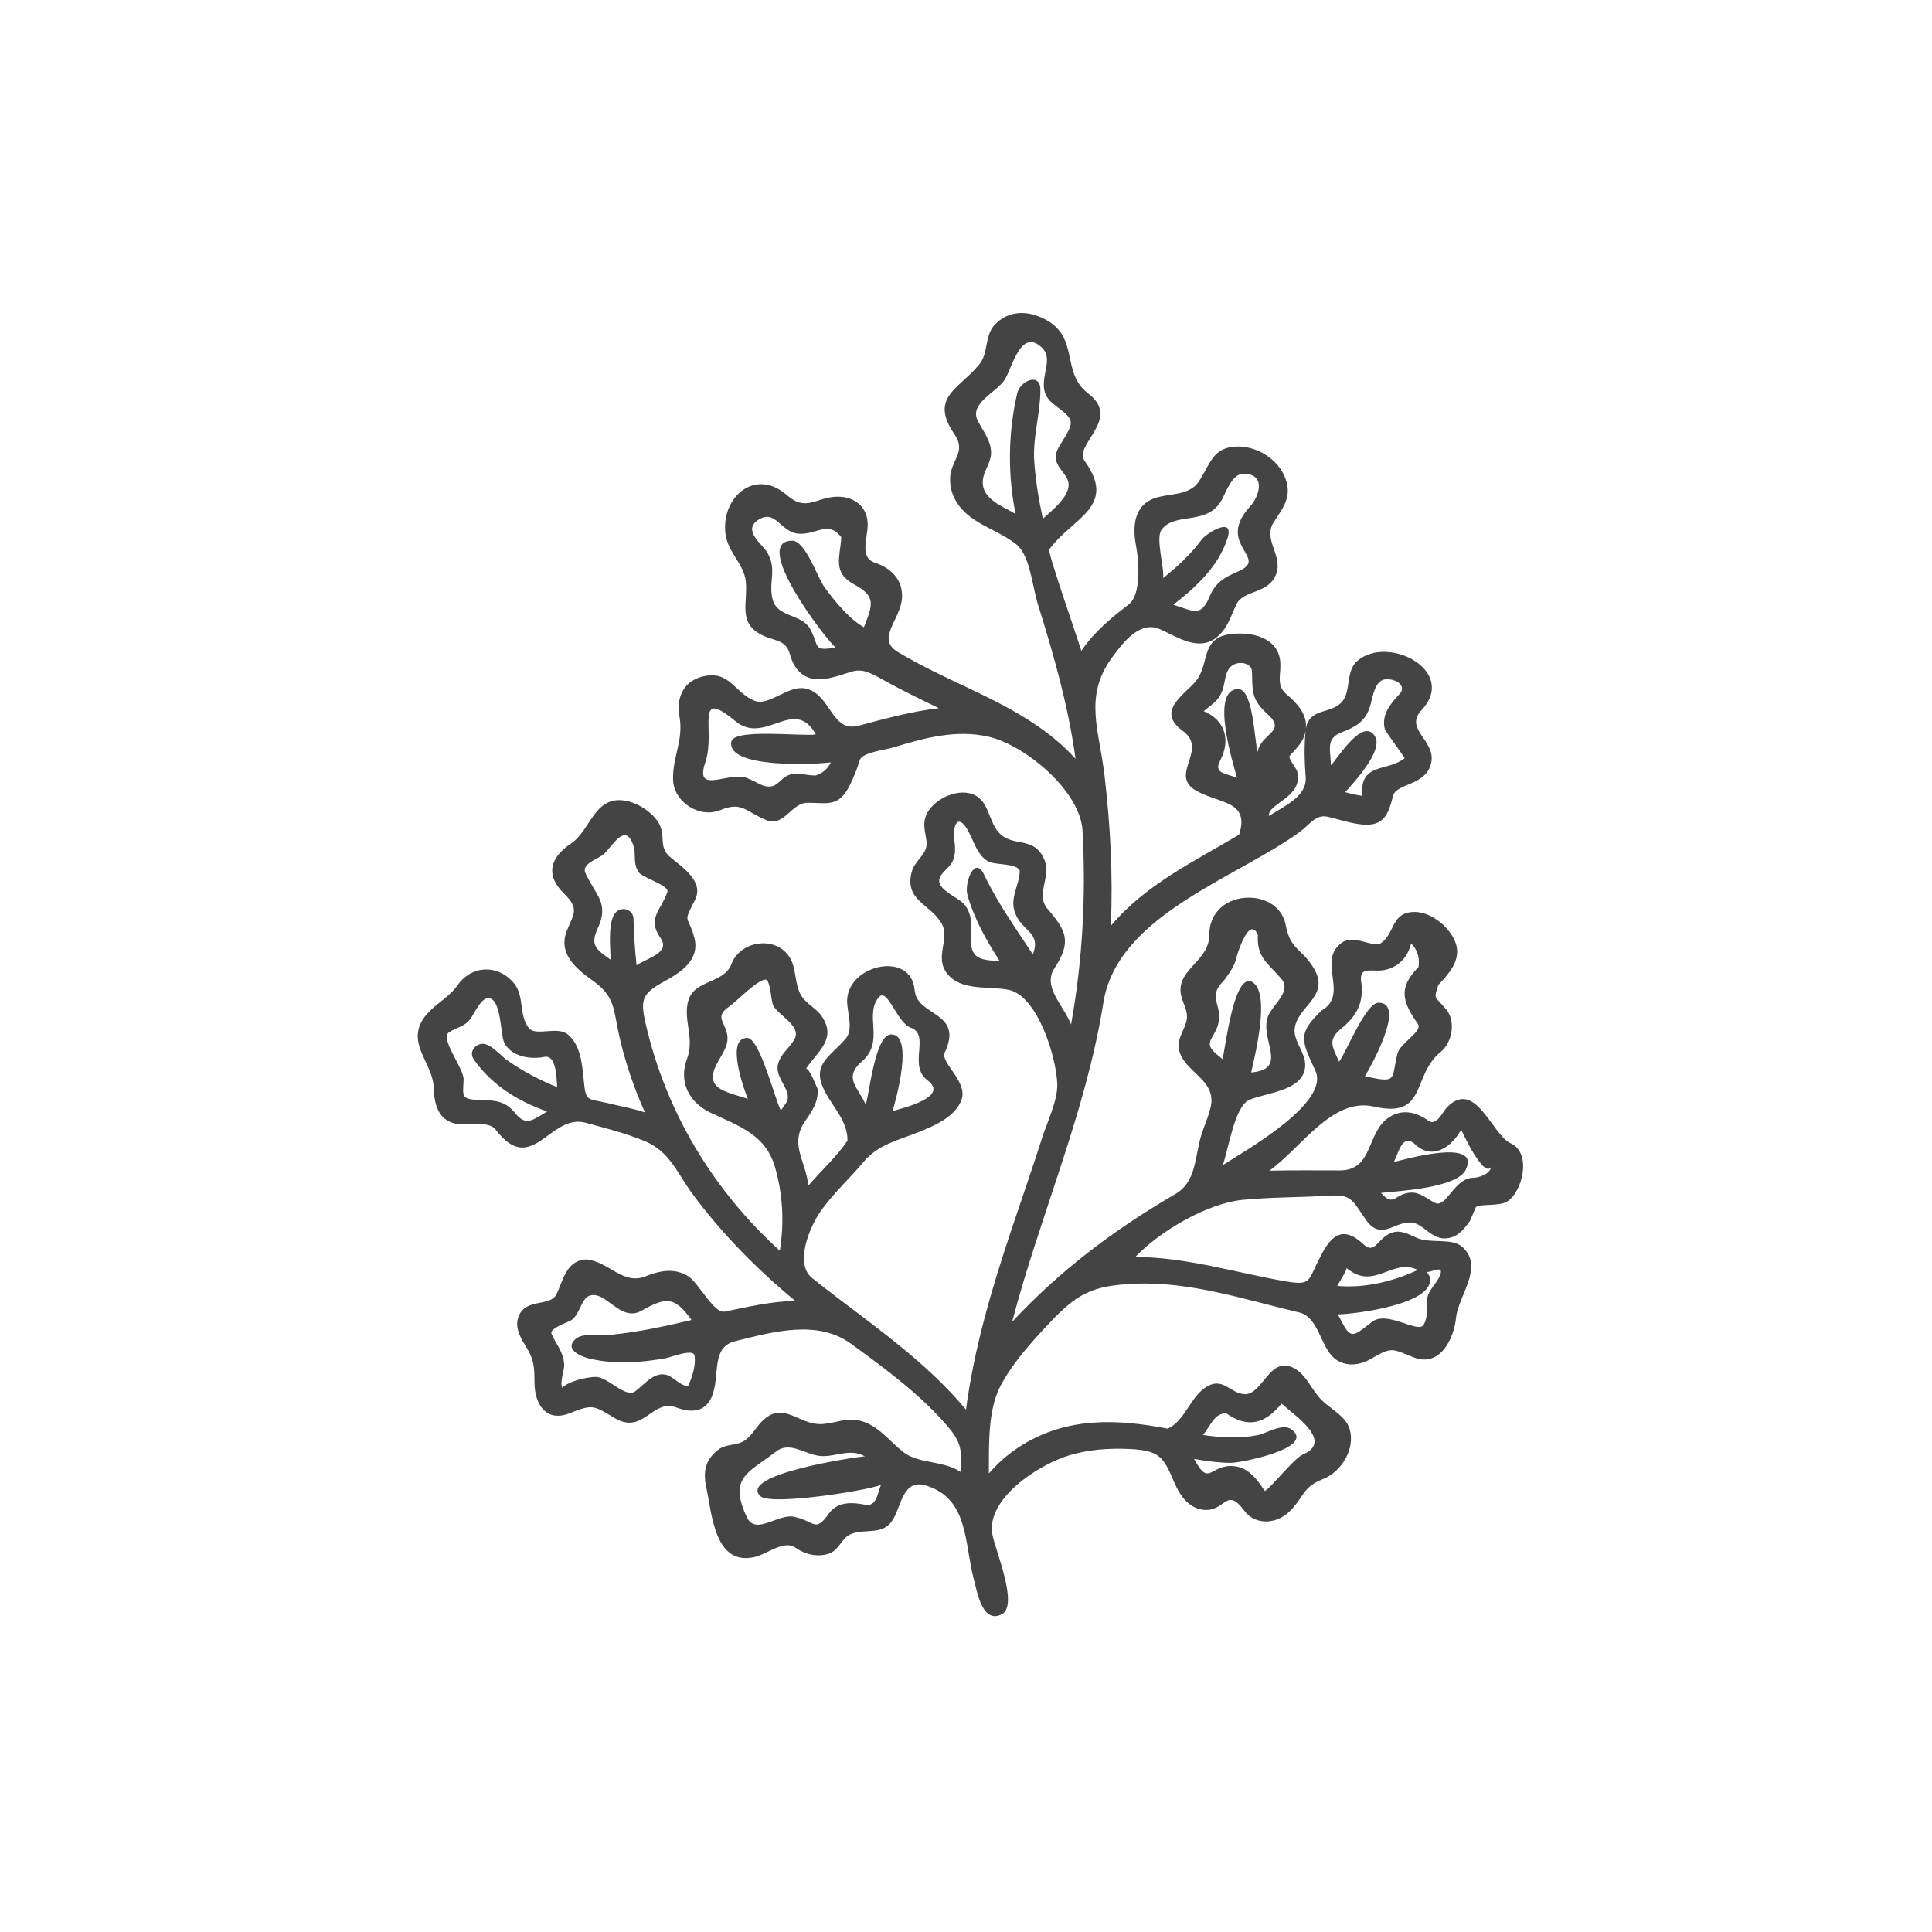 <?xml version="1.0" encoding="utf-8"?>
<!-- Generator: Adobe Illustrator 16.0.0, SVG Export Plug-In . SVG Version: 6.00 Build 0)  -->
<!DOCTYPE svg PUBLIC "-//W3C//DTD SVG 1.1//EN" "http://www.w3.org/Graphics/SVG/1.1/DTD/svg11.dtd">
<svg version="1.1" id="Layer_1" xmlns="http://www.w3.org/2000/svg" xmlns:xlink="http://www.w3.org/1999/xlink" x="0px" y="0px"
	 width="72px" height="72px" viewBox="0 0 72 72" enable-background="new 0 0 72 72" xml:space="preserve">
<path fill="#444444" d="M56.294,42.605c-0.682-0.304-1.302-2.406-2.354-1.354c-0.196,0.194-0.396,0.743-0.725,0.505
	c-0.438-0.321-0.963-0.431-1.439-0.124c-0.87,0.56-0.578,1.986-1.846,1.986c-0.864,0-1.754-0.01-2.625,0.009
	c1.189-0.841,2.335-2.742,3.896-2.389c2.004,0.462,1.392-1.146,2.488-2.035c0.438-0.355,0.579-1.16,0.191-1.605
	c-0.445-0.514-0.443-0.348-0.279-0.892c0.365-0.385,0.818-0.874,0.677-1.458c-0.152-0.625-0.906-1.262-1.554-1.262
	c-0.874,0-0.725,0.759-1.233,1.143c-0.306,0.231-1.012-0.327-1.474-0.005c-0.974,0.679,0.293,1.927-0.769,2.537
	c-0.889,0.854-0.759,1.102-0.229,2.238c0.557,1.194-2.554,2.947-3.45,3.522c0.209-0.574,0.438-2.192,0.988-2.432
	c0.637-0.276,2.072-0.331,2.084-1.295c0.006-0.482-0.434-0.889-0.394-1.341c0.076-0.849,1.33-1.199,0.73-2.241
	c-0.438-0.762-0.884-0.694-1.059-1.624c-0.145-0.798-0.942-1.133-1.679-1.009c-0.69,0.116-1.175,0.637-1.171,1.352
	c0.004,0.956-1.124,1.259-1.073,2.113c0.024,0.408,0.328,0.708,0.215,1.135c-0.087,0.327-0.346,0.649-0.279,1.01
	c0.146,0.794,1.19,1.062,1.215,1.887c0.026,0.353-0.293,1.025-0.389,1.363c-0.241,0.851-0.184,1.71-0.963,2.164
	c-2.268,1.32-4.279,2.831-6.076,4.76c1.045-3.977,2.743-7.788,3.396-11.865c0.499-3.298,4.983-4.672,7.346-6.41
	c0.336-0.247,0.577-0.652,1.018-0.55c0.372,0.087,0.734,0.208,1.112,0.267c0.92,0.145,1.124-0.241,1.326-1.045
	c0.122-0.488,1.248-0.362,1.424-1.249c0.162-0.816-1.022-1.244-0.369-1.938c1.37-1.462-1.218-2.823-2.376-1.853
	c-0.502,0.421-0.185,1.234-0.676,1.626c-0.444,0.355-1.123,0.17-1.256,0.913c0.07-0.537-0.341-0.966-0.713-1.281
	c-0.393-0.325-0.215-0.708-0.234-1.149c-0.037-0.988-1.103-1.208-1.903-1.092c-1.082,0.166-0.727,1.115-1.249,1.748
	c-0.431,0.522-1.501,1.113-0.488,1.851c0.988,0.72-0.57,1.654,0.536,2.25c0.875,0.474,1.968,0.367,1.566,1.621
	c-1.678,0.997-3.507,1.872-4.781,3.399c0.084-1.883-0.018-3.771-0.239-5.642c-0.195-1.651-0.773-2.897,0.269-4.338
	c0.428-0.591,1.054-1.411,1.806-1.076c0.617,0.275,1.405,0.823,2.065,0.336c0.444-0.336,0.553-0.787,0.78-1.263
	c0.262-0.555,1.218-0.373,1.488-1.15c0.237-0.681-0.497-1.266-0.11-1.892c0.293-0.474,0.658-0.873,0.497-1.494
	c-0.202-0.787-1.018-1.346-1.813-1.346c-0.967,0-1.035,0.679-1.475,1.32c-0.356,0.52-1.112,0.42-1.641,0.607
	c-0.774,0.275-0.819,1.069-0.688,1.767c0.103,0.529,0.214,1.817-0.275,2.193c-0.653,0.502-1.303,1.035-1.763,1.73
	c-0.096-0.348-1.281-3.727-1.196-3.783c0.867-1.188,2.552-1.583,1.319-3.295c-0.433-0.605,1.393-1.557,0.136-2.514
	c-1.055-0.803-0.285-2.119-1.67-2.796c-0.613-0.299-1.286-0.306-1.795,0.211c-0.416,0.421-0.244,1.066-0.59,1.49
	c-0.767,0.943-1.879,1.224-0.933,2.611c0.468,0.687-0.158,0.97-0.162,1.665c-0.007,0.723,0.429,1.234,1.017,1.594
	c0.475,0.291,1.004,0.494,1.445,0.84c0.518,0.407,0.609,1.596,0.803,2.215c0.597,1.913,1.137,3.792,1.41,5.783
	c-1.074-1.193-2.534-1.947-3.965-2.624c-0.901-0.426-1.805-0.846-2.661-1.359c-0.833-0.499,0.135-1.219,0.161-2.049
	c0.021-0.671-0.432-1.084-1.015-1.278c-0.562-0.19-0.285-0.86-0.266-1.376c0.025-0.661-0.458-1.083-1.103-1.083
	c-0.828,0-1.163,0.589-1.908-0.058c-1.185-1.041-2.475,0.085-2.286,1.466c0.09,0.657,0.684,1.111,0.753,1.739
	c0.089,0.811-0.324,1.579,0.65,2.032c0.448,0.208,0.846,0.154,0.994,0.689c0.197,0.726,0.685,1.063,1.445,0.898
	c1.071-0.232,0.993-0.526,1.981,0.032c0.693,0.391,1.411,0.737,2.126,1.084c-1.011,0.118-2.006,0.391-2.988,0.652
	c-0.997,0.266-1.014-1.076-1.891-1.362c-0.712-0.232-1.431,0.682-2.02,0.422c-0.715-0.307-0.898-1.101-1.838-0.908
	c-0.761,0.155-1.062,0.779-0.93,1.505c0.161,0.883-0.262,1.505-0.238,2.351c0.024,0.841,0.983,1.457,1.759,1.139
	c0.83-0.341,0.953,0.071,1.732,0.378c0.645,0.254,0.921-0.651,1.513-0.651c0.787,0,1.182,0.178,1.604-0.699
	c0.136-0.282,0.26-0.586,0.348-0.887c0.084-0.292,0.929-0.379,1.241-0.474c1.162-0.354,2.346-0.682,3.563-0.402
	c1.362,0.313,3.418,2.022,3.499,3.496c0.134,2.415,0.002,4.846-0.427,7.228c-0.283-0.727-1.08-1.404-0.616-2.101
	c0.637-0.973,0.452-1.383-0.254-2.199c-0.471-0.544,0.151-1.209-0.129-1.853c-0.393-0.902-1.179-0.424-1.697-1.004
	c-0.421-0.471-0.352-1.294-1.097-1.463c-0.652-0.148-1.619,0.386-1.673,1.093c-0.02,0.26,0.067,0.503,0.082,0.76
	c0.025,0.42-0.434,0.659-0.545,1.049c-0.314,1.095,0.692,1.224,1.105,1.955c0.328,0.58-0.286,1.245,0.21,1.87
	c0.53,0.667,1.567,0.448,2.297,0.603c1.064,0.226,1.77,2.488,1.803,3.509c0.021,0.612-0.381,1.424-0.565,2.007
	c-0.36,1.129-0.751,2.248-1.127,3.372c-0.739,2.209-1.404,4.441-1.71,6.757c-1.123-1.354-2.516-2.446-3.909-3.504
	c-0.611-0.464-1.226-0.924-1.825-1.402c-0.665-0.532-0.1-1.918,0.358-2.547c0.466-0.64,1.053-1.178,1.562-1.783
	c0.552-0.657,1.278-0.798,2.056-1.112c0.582-0.234,1.358-0.561,1.592-1.203c0.247-0.669-0.799-1.396-0.628-1.752
	c0.73-1.553-1.034-1.328-1.119-2.334c-0.119-1.453-2.415-0.978-2.514,0.328c-0.034,0.438,0.262,1.104-0.055,1.479
	c-0.584,0.692-1.329,0.961-0.758,2.004c0.314,0.592,0.831,1.086,0.825,1.8c-0.417,0.614-0.977,1.111-1.456,1.674
	c-0.117-0.979-0.727-1.554-0.1-2.437c0.253-0.355,0.493-0.732,0.437-1.19c0.009,0.071-0.346-0.897-0.445-0.699
	c0.401-0.643,1.198-1.114,0.6-1.991c-0.203-0.298-0.55-0.438-0.744-0.739c-0.296-0.458-0.164-1.069-0.49-1.514
	c-0.55-0.751-1.809-0.532-2.125,0.309c-0.278,0.74-1.361,0.58-1.601,1.341c-0.229,0.728,0.243,1.394-0.06,2.205
	c-0.315,0.854,0.078,1.618,0.878,1.998c1.106,0.52,2.061,0.822,2.411,2.052c0.289,1.013,0.34,2.054,0.173,3.092
	c-2.49-2.257-4.25-5.184-5.001-8.464c-0.208-0.91-0.128-1.123,0.706-1.579c0.625-0.34,1.332-0.806,1.105-1.637
	c-0.238-0.875-0.441-0.468,0.028-1.389c0.357-0.703-0.495-1.233-0.938-1.612c-0.44-0.375-0.126-0.806-0.432-1.288
	c-0.335-0.53-1.239-1.027-1.867-0.737c-0.614,0.283-0.803,1.147-1.393,1.54c-0.771,0.513-0.952,1.18-0.255,1.851
	c0.602,0.591,0.354,0.767,0.105,1.404c-0.33,0.844,0.362,1.415,0.972,1.847c0.841,0.599,0.762,1.063,0.983,2.048
	c0.221,0.983,0.547,1.942,0.959,2.862c-0.472-0.158-0.958-0.237-1.439-0.358c-0.689-0.154-0.761-0.052-0.831-0.746
	c-0.062-0.592-0.099-1.401-0.609-1.807c-0.391-0.31-1.186,0.076-1.438-0.224c-0.395-0.469-0.157-1.201-0.571-1.689
	c-0.594-0.7-1.564-0.669-2.093,0.084c-0.38,0.54-1.056,0.803-1.353,1.376c-0.461,0.888,0.44,1.577,0.464,2.449
	c0.019,0.653,0.185,1.267,0.941,1.356c0.365,0.043,1.115-0.135,1.367,0.202c1.356,1.784,2.018-0.618,3.351-0.258
	c0.745,0.202,1.499,0.391,2.213,0.688c0.919,0.381,1.19,1.173,1.76,1.948c1.097,1.493,2.417,2.823,3.841,4.005
	c-0.896,0.014-1.753,0.22-2.625,0.398c-0.409,0.083-0.969-1.065-1.361-1.316c-0.507-0.324-1.076-0.211-1.603,0.004
	c-0.823,0.326-1.343-0.53-2.165-0.631c-0.766,0-0.892,0.765-1.138,1.285c-0.243,0.514-1.229,0.111-1.446,0.926
	c-0.104,0.396,0.14,0.772,0.334,1.09c0.301,0.495,0.276,0.796,0.288,1.332c0.018,0.795,0.451,1.429,1.288,1.103
	c0.881-0.344,0.895-0.31,1.688,0.169c1.088,0.656,1.405-0.743,2.321-0.385c0.585,0.218,1.115,0.159,1.342-0.494
	c0.267-0.767-0.053-1.759,0.84-1.981c1.43-0.356,3.08-0.816,4.33,0.106c0.89,0.652,1.785,1.305,2.599,2.052
	c0.339,0.312,0.663,0.639,0.962,0.987c0.56,0.649,0.54,0.898,0.522,1.736c-0.641-0.441-1.574-0.306-2.133-0.737
	c-0.545-0.42-0.95-1.024-1.658-1.188c-0.532-0.123-0.945,0.134-1.46,0.134c-0.839,0-1.404-0.909-2.201-0.067
	c-0.219,0.231-0.379,0.56-0.67,0.716c-0.301,0.161-0.635,0.086-0.92,0.304c-0.508,0.389-0.572,0.839-0.446,1.424
	c0.208,0.966,0.306,2.949,1.828,2.569c0.453-0.112,1.058-0.641,1.496-0.338c0.357,0.247,0.774,0.348,1.197,0.236
	c0.439-0.122,0.5-0.612,0.889-0.755c0.569-0.209,1.201,0.084,1.565-0.569c0.308-0.551,0.374-1.486,1.216-1.229
	c1.597,0.49,1.418,2.168,1.777,3.498c0.117,0.435,0.312,1.671,1.039,1.298c0.645-0.33-0.248-2.402-0.35-2.981
	c-0.232-1.333,1.716-2.586,2.841-2.934c0.738-0.229,1.514-0.279,2.282-0.244c1.091,0.06,1.246,0.27,1.654,1.238
	c0.202,0.479,0.535,0.977,1.104,1.029c0.808,0.076,0.824-0.882,1.505,0.027c0.418,0.574,1.224,0.5,1.69,0.033
	c0.581-0.578,0.457-0.893,1.262-1.213c0.674-0.268,1.192-1.121,0.98-1.85c-0.167-0.563-0.851-0.795-1.191-1.254
	c-0.291-0.35-0.469-0.807-0.896-1.028c-0.894-0.464-1.153,0.974-1.806,0.974c-0.572,0-0.83-0.718-1.525-0.218
	c-0.546,0.392-0.742,1.224-1.366,1.504c-1.875-0.362-3.712-0.437-5.405,0.599c-0.473,0.289-0.898,0.65-1.259,1.071
	c0.007-1.013-0.049-2.354,0.436-3.268c0.446-0.841,1.11-1.578,1.756-2.27c1.083-1.158,1.629-1.464,3.248-1.533
	c2.078-0.089,4.123,0.599,6.127,1.071c0.722,0.171,0.787,1.276,1.314,1.713c0.406,0.329,0.94,0.262,1.367,0.012
	c0.784-0.462,0.775-0.368,1.582-0.052c0.979,0.385,1.501-0.685,1.582-1.476c0.078-0.816,1.051-1.876,0.249-2.626
	c-0.4-0.375-1.197-0.12-1.718-0.354c-0.333-0.149-0.651-0.337-1.021-0.149c-0.477,0.242-0.548,0.795-0.995,0.36
	c-0.752-0.684-1.198-0.289-1.607,0.563c-0.43,0.802-0.275,1.02-1.252,0.851c-1.854-0.321-3.722-0.908-5.611-0.91
	c0.924-0.969,2.689-2.006,4.021-2.131c1.048-0.1,2.1-0.087,3.149-0.152c0.896-0.056,0.896,0.135,1.411,0.878
	c0.563,0.813,1.029,0.117,1.657,0.117c0.466,0,0.753,0.596,1.285,0.596c0.453,0,0.707-0.313,0.948-0.65
	c0.007-0.01,0.22-0.514,0.223-0.517c0.173-0.134,0.864-0.021,1.162-0.206C56.748,44.419,57.092,42.954,56.294,42.605
	C55.889,42.425,56.629,42.752,56.294,42.605z M50,38.318c0.568-0.459,0.83-0.968,0.73-1.715c-0.063-0.462,0.149-0.446,0.578-0.432
	c0.629,0.02,1.137-0.385,1.278-1.012c0.274,0.261,0.325,0.616,0.276,0.882c-0.769,0.772-0.597,1.302-0.021,2.117
	c0.195,0.276-0.661,0.711-0.76,1.103c-0.246,0.971,0.03,1.125-1.215,0.847c0.205-0.327,1.559-2.741,0.508-2.741
	c-0.47,0-1.188,1.812-1.468,2.198C49.646,39,49.466,38.752,50,38.318C50.244,38.121,49.626,38.622,50,38.318z M50.023,27.28
	c0.473-0.176,0.833-0.385,1.011-0.881c0.106-0.294,0.147-0.859,0.453-1.039c0.284-0.168,1.042,0.121,0.655,0.521
	c-0.333,0.354-0.667,0.767-0.534,1.288c0.027,0.109,0.761,1.068,0.736,1.088c-0.64,0.52-1.685,0.141-1.575,1.403
	c-0.215-0.032-0.427-0.078-0.636-0.138c0.307-0.345,1.452-1.564,1.101-2.093c-0.449-0.703-1.373,0.82-1.635,1.089
	C49.591,27.936,49.385,27.517,50.023,27.28C50.211,27.21,49.635,27.424,50.023,27.28z M48.339,28.738
	c-0.028-0.104-0.34-0.493-0.284-0.559c0.267-0.313,0.524-0.511,0.604-0.949c-0.062,0.558-0.043,1.172,0,1.731
	c0.056,0.721-0.8,1.075-1.364,1.447C47.208,29.951,48.605,29.714,48.339,28.738C48.284,28.538,48.557,29.535,48.339,28.738z
	 M46.148,25.68c-1.078,0-0.175,2.816-0.049,3.309c-0.411-0.176-0.895-0.152-0.621-0.656c0.383-0.743,0.195-1.491-0.619-1.831
	c0.394-0.326,0.632-0.43,0.754-0.976c0.064-0.292,0.08-0.633,0.398-0.774c0.234-0.104,0.639-0.033,0.647,0.282
	c0.021,0.761-0.023,1.032,0.589,1.589c0.724,0.653-0.274,0.714-0.378,1.4C46.746,27.584,46.703,25.68,46.148,25.68z M43.284,19.748
	c0.508-0.707,1.751-0.106,2.284-1.186c0.139-0.281,0.373-0.906,0.772-0.906c0.845,0,0.608,0.825,0.24,1.225
	c-0.297,0.324-0.552,0.75-0.411,1.211c0.188,0.605,0.735,0.871-0.033,1.206c-0.506,0.22-0.832,0.396-1.06,0.938
	c-0.323,0.771-0.597,0.539-1.349,0.3c0.842-0.655,1.665-1.41,2.01-2.452c0.298-0.887-0.778-0.216-0.963,0.034
	c-0.401,0.544-0.901,1.004-1.428,1.425C43.398,21.163,43.059,20.058,43.284,19.748C43.398,19.589,43.227,19.827,43.284,19.748z
	 M38.543,17.187c-0.061-0.887,0.225-1.754,0.229-2.639c0.012-0.7-0.758-0.352-0.863,0.105c-0.34,1.459-0.362,3.035-0.061,4.501
	c-0.477-0.292-1.279-0.551-1.221-1.248c0.029-0.349,0.275-0.617,0.304-0.964c0.037-0.474-0.286-0.86-0.489-1.255
	c-0.348-0.676,0.737-1.066,1.026-1.578c0.271-0.48,0.597-1.891,1.364-1.149c0.562,0.542-0.423,1.441,0.437,2.104
	c0.823,0.635,0.799,0.598,0.21,1.565c-0.456,0.748,0.409,0.95,0.341,1.502c-0.057,0.456-0.636,0.912-0.956,1.2
	C38.71,18.625,38.594,17.909,38.543,17.187C38.512,16.731,38.59,17.852,38.543,17.187z M32.196,23.374
	c-0.52-0.284-1.084-0.956-1.472-1.495c-0.26-0.361-0.711-1.729-1.199-1.729c-1.568,0,1.235,3.662,1.618,3.983
	c-0.881,0.146-0.59-0.044-0.957-0.703c-0.301-0.542-1.185-0.427-1.378-1.045c-0.208-0.667,0.195-1.158-0.247-1.85
	c-0.243-0.321-0.875-0.8-0.293-1.167c0.642-0.404,0.815,0.462,1.488,0.521c0.65,0.054,1.123-0.511,1.596,0.134
	c-0.039,0.721-0.341,1.313,0.464,1.747C32.649,22.218,32.535,22.511,32.196,23.374z M30.399,28.9c-0.579,0-0.853-0.266-1.356,0.235
	c-0.412,0.411-0.782,0.008-1.229-0.148c-0.678-0.237-1.949,0.645-1.528-0.579c0.401-1.17-0.445-2.83,1.125-1.529
	c1.102,0.913,2.192-0.953,2.992,0.491c-0.542,0.08-3.058-0.233-3.15,0.27c-0.178,1.008,3.111,0.85,3.71,0.771
	C30.843,28.656,30.656,28.819,30.399,28.9z M38.491,35.567c-0.636-0.966-1.314-1.917-1.813-2.965
	c-0.356-0.753-0.747,0.314-0.626,0.746c0.249,0.891,0.708,1.701,1.207,2.473c-0.743-0.047-1.118-0.085-1.074-0.927
	c0.027-0.456,0.039-0.936-0.33-1.271c-0.193-0.176-0.83-0.452-0.853-0.771c-0.021-0.284,0.372-0.498,0.487-0.727
	c0.135-0.268,0.11-0.562,0.075-0.848c-0.06-0.504,0.122-0.987,0.493-0.353c0.229,0.393,0.368,1.001,0.821,1.2
	c0.253,0.111,1.145,0.055,1.125,0.372c-0.034,0.549-0.388,0.977-0.168,1.543C38.096,34.714,38.811,34.746,38.491,35.567z
	 M32.119,39.557c0.865-0.752,0.082-1.691,0.618-2.378c0.336-0.431,0.67,0.928,1.211,1.123c0.732,0.264-0.12,1.411,0.615,1.954
	c0.84,0.631-0.931,1.04-1.3,1.151c0.121-0.398,0.806-2.857-0.049-2.857c-0.608,0-0.814,2.223-0.951,2.615
	C31.975,40.512,31.417,40.169,32.119,39.557C32.558,39.175,31.565,40.04,32.119,39.557z M23.609,34.247
	c-0.005-0.327-0.377-0.477-0.62-0.282c-0.367,0.294-0.236,1.391-0.234,1.799c-0.517-0.371-0.78-0.528-0.481-1.16
	c0.447-0.959-0.086-1.245-0.458-2.071c-0.154-0.342,0.452-0.514,0.661-0.68c0.305-0.243,0.825-1.28,1.129-0.334
	c0.112,0.349-0.035,0.667,0.208,1.002c0.131,0.181,1.132,0.483,1.058,0.712c-0.225,0.688-0.775,0.986-0.256,1.726
	c0.389,0.552-0.517,0.752-0.893,1.014C23.662,35.399,23.622,34.823,23.609,34.247C23.605,34.006,23.621,34.808,23.609,34.247z
	 M17.659,39.484c0.661,0.953,1.653,1.558,2.73,1.938c-0.595,0.355-0.795,0.555-1.219,0.028c-0.359-0.445-0.8-0.448-1.317-0.46
	c-0.683-0.017-0.603-0.143-0.575-0.75c0.02-0.42-0.892-1.529-0.554-1.761c0.312-0.214,0.562-0.19,0.808-0.513
	c0.137-0.18,0.386-0.769,0.663-0.769c0.49,0,0.454,1.356,0.592,1.651c0.254,0.533,0.98,0.642,1.498,0.539
	c0.46-0.1,0.457,0.848,0.479,1.129c-0.66-0.268-1.293-0.602-1.875-1.013c-0.235-0.166-0.586-0.603-0.902-0.603
	C17.71,38.902,17.461,39.205,17.659,39.484C18.421,40.582,17.579,39.371,17.659,39.484z M29.285,41.119
	c-0.062,0.088-0.124,0.177-0.185,0.265c-0.236-0.456-0.788-2.704-1.254-2.704c-0.822,0-0.111,1.936,0.025,2.279
	c-0.309-0.144-1.13-0.251-1.272-0.648c-0.188-0.532,0.526-1.067,0.514-1.617c-0.013-0.584-0.542-0.768,0.058-1.181
	c0.281-0.193,1.055-1.008,1.363-1.008c0.174,0,0.207,0.83,0.279,0.966c0.208,0.383,1.078,0.766,0.789,1.27
	c-0.194,0.336-0.525,0.54-0.613,0.939C28.871,40.214,29.589,40.666,29.285,41.119z M25.634,51.673
	c-0.281-0.072-0.391-0.209-0.621-0.354c-0.538-0.342-0.968,0.254-1.335,0.528c-0.369,0.275-1.021-0.534-1.472-0.534
	c-0.313,0-1.018,0.154-1.252,0.406c-0.105-0.231,0.097-0.647,0.069-0.904c-0.05-0.477-0.289-0.694-0.469-1.104
	c-0.091-0.208,0.597-0.426,0.713-0.495c0.337-0.202,0.389-0.809,0.689-0.924c0.613-0.234,1.153,1,1.94,0.56
	c0.902-0.503,1.229-0.57,1.874,0.341c-0.993,0.236-1.994,0.452-3.012,0.551c-0.328,0.032-1.031-0.085-1.3,0.149
	c-0.476,0.413,0.261,0.686,0.533,0.746c0.931,0.209,1.894,0.146,2.826-0.023c0.17-0.031,1.026-0.373,1.067-0.098
	C25.939,50.889,25.792,51.344,25.634,51.673z M32.845,55.316c-0.158,0.315-0.151,0.852-0.619,0.758
	c-0.47-0.094-1.014-0.116-1.33,0.324c-0.525,0.731-0.499,0.308-1.288,0.13c-0.608-0.138-1.45,0.716-1.778,0.009
	c-0.69-1.487,0.057-1.644,1.091-2.442c0.549-0.424,1.125,0.171,1.75,0.171c0.55,0,1.021-0.288,1.56,0.006
	c-0.414,0.034-4.728,0.681-3.895,1.483C28.745,56.148,32.785,55.468,32.845,55.316C32.8,55.407,32.851,55.302,32.845,55.316z
	 M45.887,54.516c0.333,0.001,3.187-0.554,2.238-1.248c-0.335-0.244-0.936,0.154-1.255,0.216c-0.676,0.132-1.363,0.095-2.04-0.007
	c0.294-0.35,0.428-0.822,0.869-0.804c0.817,0.563,1.442,0.39,2.06-0.364c0.521,0.461,1.939,1.411,0.798,1.894
	c-0.344,0.146-1.285,1.356-1.427,1.356c-0.306-0.465-0.643-0.925-1.258-0.925c-0.8,0-0.816,0.771-1.373-0.265
	C44.957,54.45,45.42,54.516,45.887,54.516C46.723,54.518,45.417,54.516,45.887,54.516z M53.273,47.557
	c-0.031-0.052-0.063-0.104-0.094-0.156c0.185,0.015,0.683-0.303,0.467,0.175c-0.139,0.306-0.465,0.539-0.465,0.905
	c-0.002,0.275,0.028,0.669-0.14,0.906c-0.216,0.303-1.358-0.563-1.915-0.121c-0.77,0.596-0.781,0.685-1.266-0.283
	C50.444,48.978,53.592,48.605,53.273,47.557C53.253,47.495,53.326,47.73,53.273,47.557z M50.182,47.253
	c1.031,0.875,1.686-0.39,2.657,0.073c-0.922,0.434-1.986,0.688-3.008,0.595C49.844,47.895,50.209,47.325,50.182,47.253
	C50.452,47.482,50.193,47.284,50.182,47.253z M45.398,39.336c-0.611-0.487-0.171-0.566-0.002-1.161
	c0.202-0.746-0.455-0.982,0.228-1.647c0.217-0.314,0.377-0.496,0.468-0.89c0.005-0.034,0.464-1.559,0.785-0.793
	c-0.048,0.85,0.379,1.048,0.872,1.629c0.409,0.481-0.341,0.978-0.5,1.416c-0.311,0.859,0.801,1.953-0.621,2.077
	c0.135-0.623,0.704-2.844,0.091-3.335c-0.716-0.572-1.053,2.427-1.158,2.84C45.507,39.426,45.452,39.381,45.398,39.336
	C45.245,39.214,45.462,39.386,45.398,39.336z M54.904,43.893c-0.708,0-1.009,1.156-1.434,0.932
	c-0.252-0.133-0.544-0.381-0.848-0.381c-0.638,0-0.662,0.584-1.155,0.011c0.648-0.069,2.826-0.176,3.158-0.864
	c0.581-1.203-2.311-0.375-2.681-0.285c0.182-0.338,0.315-1.109,0.809-0.647c0.654,0.604,1.372,0.05,1.704-0.562
	c-0.018-0.009,0.829,1.813,1.103,1.402C55.539,43.753,55.093,43.893,54.904,43.893z"/>
</svg>
